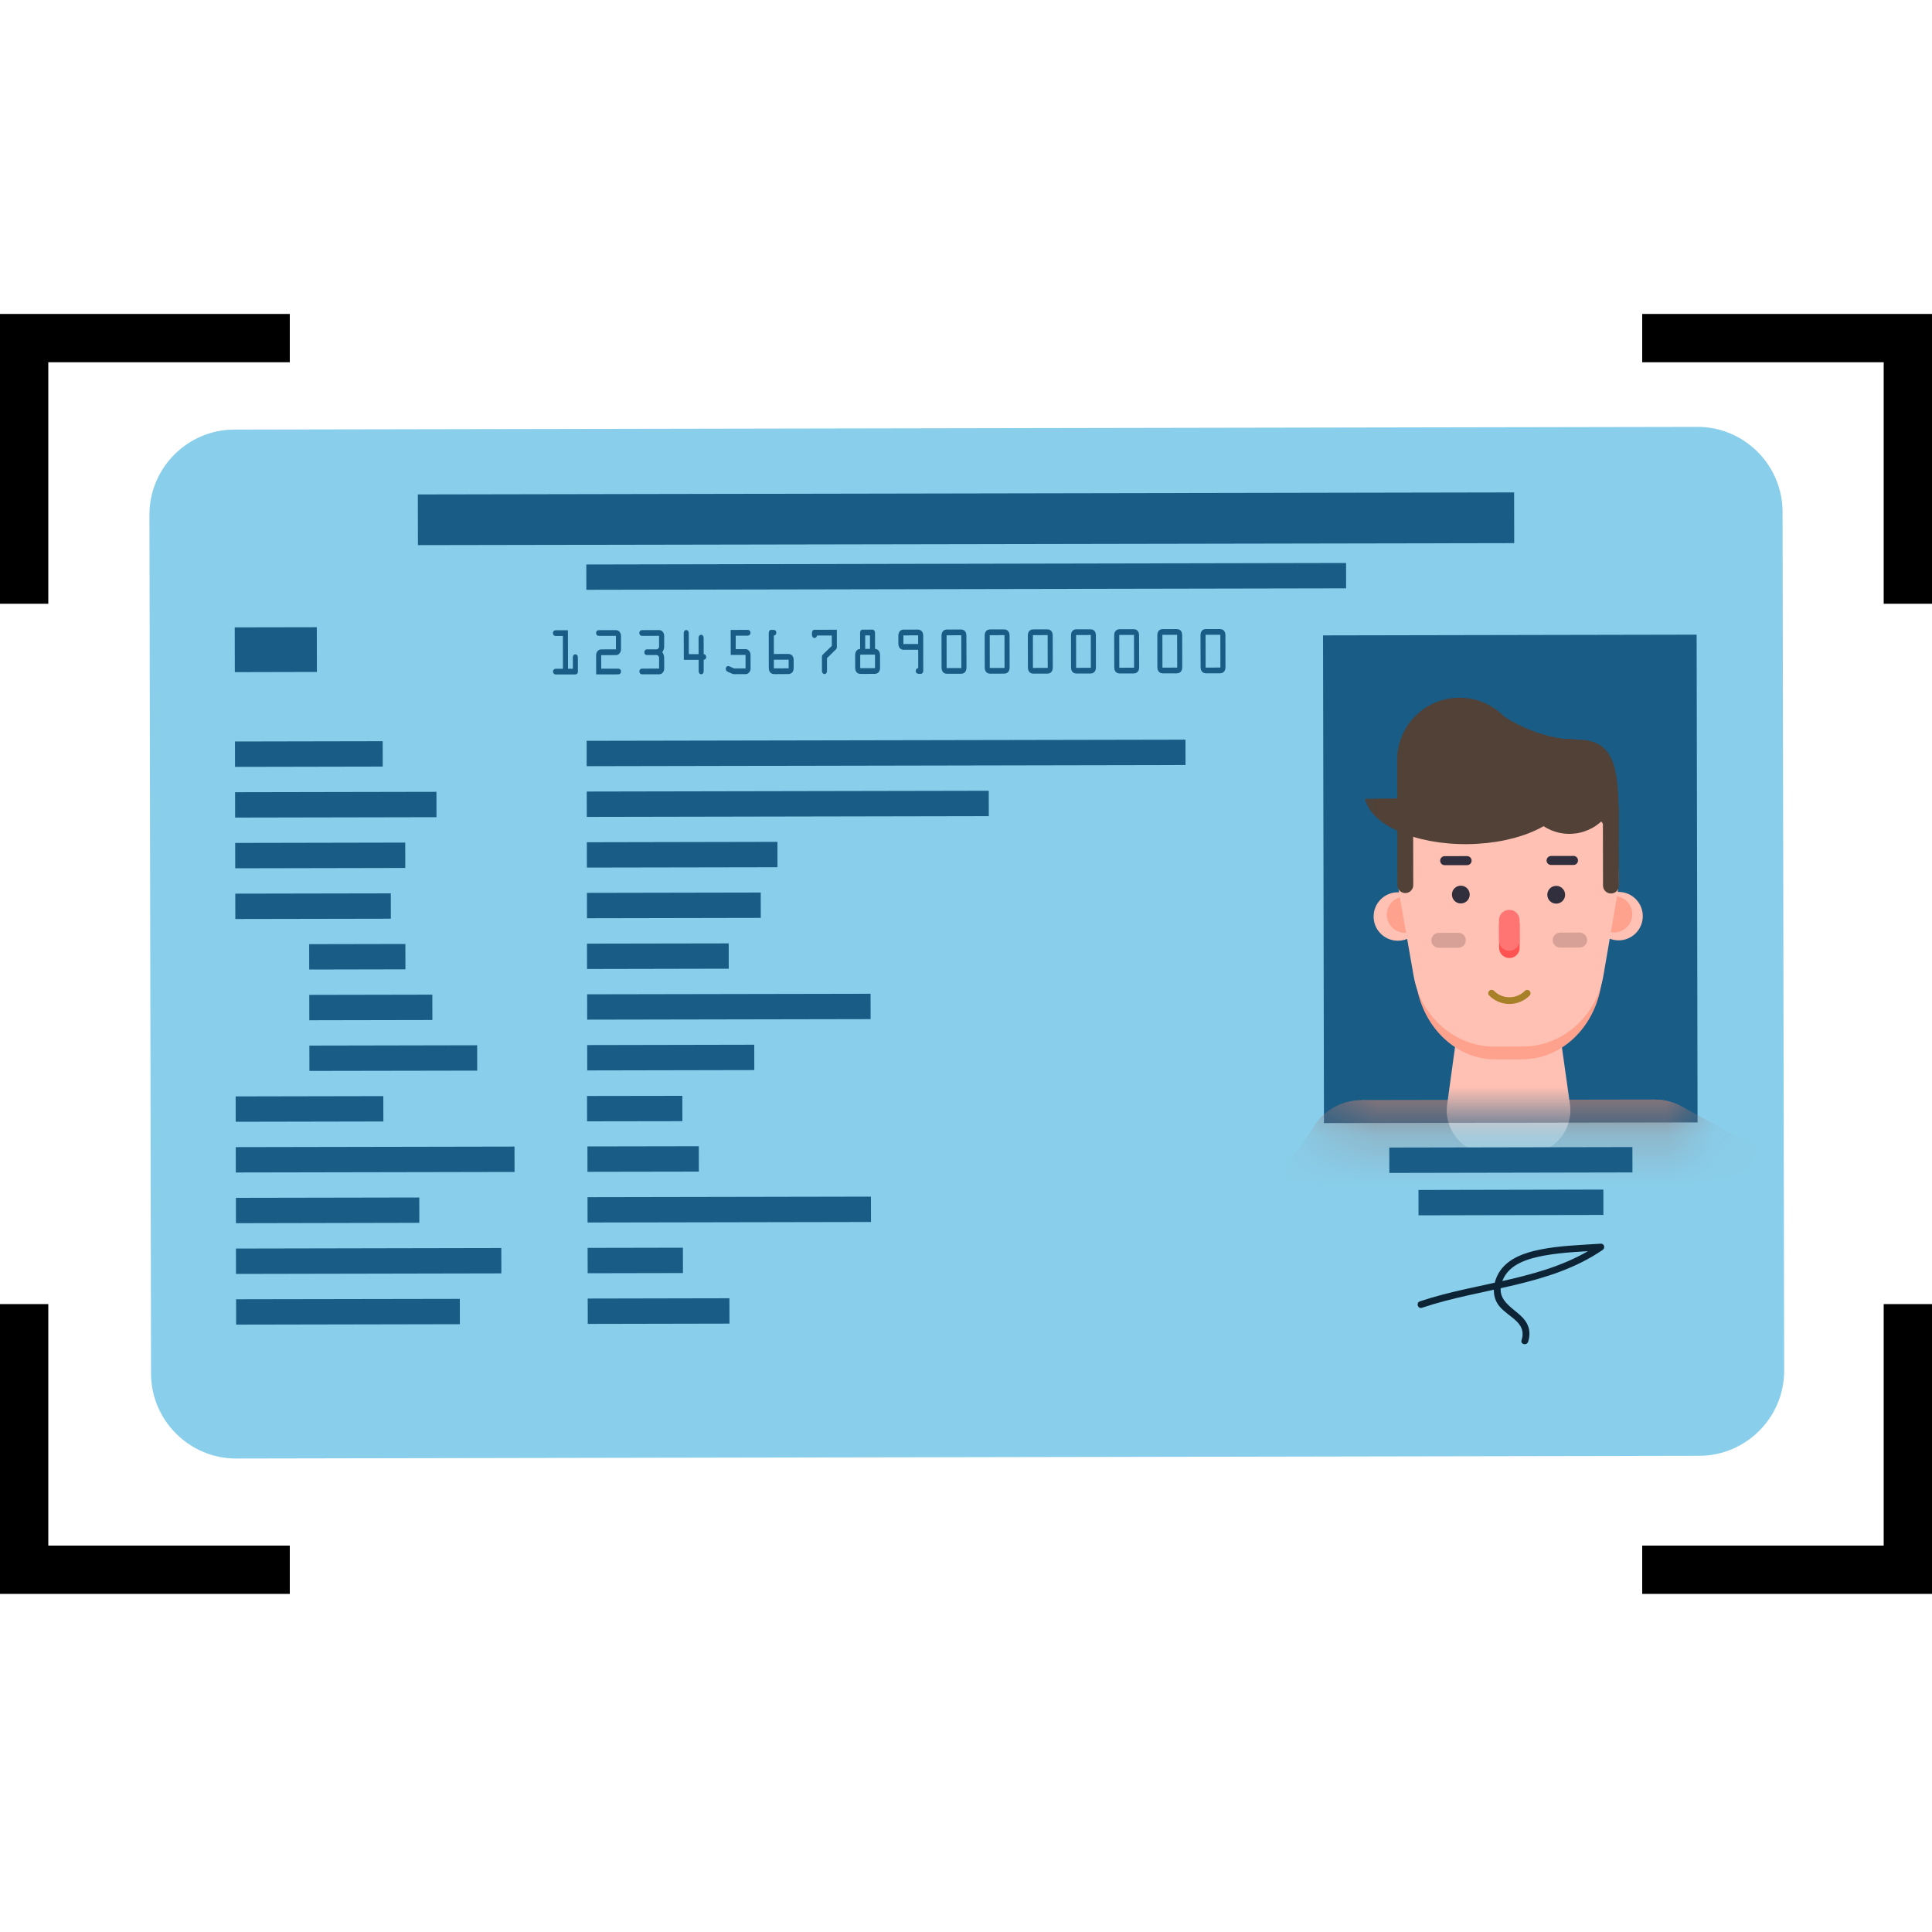 <svg width="40" height="40" viewBox="0 0 40 40" fill="none" xmlns="http://www.w3.org/2000/svg">
<g clip-path="url(#clip0_2855_12737)">
<path d="M23.895 18.937C24.117 18.954 24.472 18.898 24.684 18.813C24.897 18.729 25.232 18.51 25.429 18.327C25.626 18.144 25.936 17.727 26.117 17.401C26.299 17.074 26.494 16.594 26.552 16.334C26.609 16.075 26.407 16.035 26.103 16.247C25.799 16.458 25.343 16.61 25.089 16.583C24.836 16.557 24.549 16.533 24.452 16.53C24.355 16.526 24.238 16.546 24.193 16.574C24.148 16.602 24.052 16.625 23.979 16.626C23.905 16.628 23.808 16.585 23.763 16.532C23.718 16.48 23.744 16.275 23.82 16.078C23.898 15.88 23.993 15.618 24.032 15.495C24.071 15.372 24.128 15.235 24.157 15.19C24.187 15.144 24.242 15.062 24.279 15.006C24.315 14.95 24.296 14.909 24.235 14.915C24.174 14.92 24.069 14.882 24 14.829C23.932 14.776 23.742 14.719 23.577 14.702C23.413 14.685 23.235 14.652 23.182 14.628C23.129 14.604 23.012 14.611 22.922 14.644C22.832 14.676 22.835 14.728 22.928 14.759C23.022 14.791 23.16 14.856 23.234 14.906C23.308 14.954 23.326 14.998 23.275 15.002C23.223 15.006 23.127 14.98 23.063 14.945C22.998 14.91 22.953 14.921 22.963 14.969C22.973 15.018 23.042 15.088 23.116 15.126C23.191 15.164 23.252 15.223 23.252 15.257C23.252 15.291 23.088 15.399 22.887 15.495C22.686 15.591 22.474 15.638 22.415 15.599C22.357 15.561 22.256 15.382 22.192 15.202C22.127 15.022 21.977 14.748 21.858 14.594C21.739 14.438 21.7 13.969 21.771 13.55C21.841 13.131 21.725 12.914 21.513 13.068C21.301 13.222 20.971 13.518 20.779 13.728C20.587 13.937 20.337 14.321 20.222 14.581C20.108 14.841 20.012 15.284 20.01 15.565C20.007 15.845 20.099 16.274 20.213 16.517C20.327 16.761 20.572 17.004 20.758 17.058C20.944 17.112 20.997 17.206 20.876 17.268C20.755 17.329 20.594 17.441 20.517 17.516C20.441 17.592 20.284 17.697 20.168 17.751C20.053 17.804 19.916 17.823 19.863 17.792C19.811 17.761 19.765 17.703 19.762 17.663C19.758 17.622 19.704 17.567 19.641 17.541C19.578 17.515 19.501 17.329 19.469 17.129C19.437 16.929 19.388 16.824 19.359 16.897C19.33 16.969 19.241 16.991 19.16 16.946C19.079 16.9 19.049 17.055 19.093 17.29C19.136 17.524 19.218 17.722 19.274 17.729C19.331 17.736 19.381 17.773 19.387 17.811C19.392 17.848 19.375 17.903 19.349 17.931C19.322 17.959 19.316 18.03 19.335 18.088C19.354 18.147 19.404 18.217 19.447 18.245C19.489 18.273 19.596 18.422 19.685 18.577C19.774 18.731 19.753 18.895 19.639 18.941C19.524 18.988 19.593 19.196 19.792 19.403C19.99 19.611 20.268 19.766 20.41 19.749C20.551 19.731 20.675 19.813 20.685 19.931C20.695 20.048 20.938 20.243 21.225 20.363C21.511 20.484 21.747 20.477 21.748 20.348C21.75 20.22 21.901 20.142 22.085 20.175C22.268 20.209 22.441 20.251 22.468 20.268C22.494 20.286 22.583 20.307 22.665 20.316C22.747 20.324 22.819 20.306 22.824 20.275C22.829 20.244 22.883 20.21 22.943 20.2C23.003 20.19 23.057 20.226 23.064 20.28C23.07 20.334 23.281 20.336 23.532 20.285C23.784 20.233 23.923 20.15 23.841 20.101C23.76 20.051 23.742 19.954 23.802 19.887C23.862 19.82 23.734 19.804 23.519 19.853C23.304 19.901 23.115 19.904 23.099 19.86C23.082 19.815 23.013 19.787 22.944 19.799C22.875 19.811 22.795 19.805 22.766 19.785C22.737 19.766 22.7 19.666 22.683 19.564C22.667 19.462 22.684 19.298 22.722 19.201C22.759 19.104 22.825 18.866 22.869 18.674C22.912 18.481 23.07 18.454 23.221 18.614C23.37 18.774 23.675 18.919 23.896 18.936L23.895 18.937ZM21.048 18.111C21.016 18.159 20.827 18.312 20.628 18.452C20.429 18.591 20.211 18.628 20.144 18.534C20.076 18.44 20.052 18.311 20.09 18.248C20.127 18.186 20.14 18.104 20.119 18.067C20.098 18.03 20.197 17.98 20.339 17.955C20.481 17.931 20.712 17.936 20.851 17.968C20.991 17.999 21.079 18.063 21.048 18.111L21.048 18.111ZM22.281 18.912C22.37 19.032 22.457 19.249 22.476 19.394C22.494 19.54 22.477 19.66 22.439 19.661C22.4 19.662 22.337 19.705 22.299 19.756C22.262 19.808 22.134 19.821 22.017 19.785C21.899 19.749 21.842 19.537 21.891 19.313C21.94 19.09 22.011 18.859 22.049 18.801C22.088 18.742 22.192 18.792 22.281 18.912L22.281 18.912Z" fill="#FAF39D"/>
<path d="M23.219 18.615C23.369 18.776 23.673 18.92 23.895 18.937C24.117 18.953 24.472 18.898 24.684 18.813C24.897 18.728 25.232 18.509 25.429 18.327C25.626 18.144 25.936 17.727 26.117 17.4C26.299 17.073 26.494 16.594 26.552 16.334C26.609 16.074 26.407 16.035 26.103 16.246C25.799 16.457 25.343 16.609 25.089 16.583C24.836 16.556 24.549 16.532 24.452 16.529C24.355 16.526 24.238 16.546 24.193 16.573C24.148 16.601 24.052 16.625 23.979 16.626C23.905 16.627 23.808 16.585 23.763 16.532C23.718 16.479 23.744 16.275 23.82 16.077C23.898 15.88 23.993 15.618 24.032 15.495C24.071 15.372 24.128 15.234 24.157 15.189C24.187 15.144 24.242 15.061 24.279 15.005C24.315 14.95 24.296 14.908 24.235 14.914C24.174 14.92 24.069 14.881 24 14.828C23.986 14.818 23.966 14.807 23.943 14.796L20.628 19.815C20.66 19.846 20.681 19.886 20.685 19.931C20.695 20.048 20.938 20.243 21.225 20.364C21.511 20.484 21.747 20.477 21.748 20.349C21.749 20.22 21.901 20.142 22.085 20.175C22.268 20.209 22.441 20.251 22.467 20.268C22.494 20.286 22.583 20.307 22.665 20.316C22.747 20.324 22.819 20.306 22.824 20.275C22.829 20.244 22.882 20.211 22.942 20.201C23.003 20.191 23.057 20.226 23.063 20.28C23.07 20.334 23.28 20.336 23.532 20.285C23.784 20.233 23.923 20.151 23.841 20.101C23.76 20.051 23.742 19.955 23.802 19.887C23.861 19.82 23.734 19.805 23.519 19.853C23.304 19.901 23.114 19.905 23.098 19.86C23.082 19.815 23.013 19.788 22.944 19.799C22.875 19.811 22.795 19.805 22.766 19.785C22.736 19.766 22.699 19.667 22.683 19.564C22.666 19.462 22.684 19.298 22.721 19.201C22.759 19.104 22.825 18.866 22.869 18.674C22.912 18.481 23.07 18.454 23.22 18.614L23.219 18.615ZM22.476 19.394C22.494 19.54 22.477 19.66 22.438 19.661C22.399 19.662 22.337 19.705 22.299 19.756C22.261 19.808 22.134 19.82 22.016 19.785C21.898 19.749 21.842 19.537 21.891 19.313C21.939 19.09 22.01 18.858 22.049 18.8C22.088 18.742 22.192 18.792 22.281 18.912C22.369 19.032 22.457 19.249 22.476 19.394L22.476 19.394Z" fill="#FAD87C"/>
<path d="M36.939 28.378C36.941 29.346 36.15 30.139 35.182 30.141L4.89 30.197C3.922 30.199 3.129 29.408 3.127 28.44L3.094 10.657C3.092 9.689 3.883 8.895 4.851 8.894L35.143 8.838C36.111 8.836 36.904 9.627 36.906 10.595L36.939 28.378L36.939 28.378Z" fill="#89CEEA"/>
<path d="M35.127 13.14L27.392 13.155L27.411 23.252L35.146 23.238L35.127 13.14Z" fill="#195C86"/>
<mask id="mask0_2855_12737" style="mask-type:luminance" maskUnits="userSpaceOnUse" x="27" y="13" width="9" height="11">
<path d="M35.127 13.14L27.392 13.155L27.411 23.252L35.146 23.238L35.127 13.14Z" fill="white"/>
</mask>
<g mask="url(#mask0_2855_12737)">
<path d="M34.264 22.764L28.185 22.775L28.189 25.101L34.268 25.089L34.264 22.764Z" fill="#9A7978"/>
<mask id="mask1_2855_12737" style="mask-type:luminance" maskUnits="userSpaceOnUse" x="-15" y="2" width="90" height="51">
<path d="M74.688 2.121L-14.242 2.292L-14.146 52.315L74.784 52.144L74.688 2.121Z" fill="white"/>
</mask>
<g mask="url(#mask1_2855_12737)">
<path d="M33.105 23.926C33.106 24.563 33.624 25.079 34.261 25.078C34.899 25.077 35.415 24.559 35.414 23.921C35.413 23.284 34.895 22.768 34.257 22.769C33.62 22.77 33.104 23.288 33.105 23.926Z" fill="#9A7978"/>
</g>
<path d="M26.119 28.93L29.139 24.595C29.504 24.072 29.375 23.352 28.852 22.988C28.329 22.623 27.609 22.751 27.245 23.275L24.224 27.609L26.119 28.93L26.119 28.93Z" fill="#9A7978"/>
<path d="M27.021 23.944C27.022 24.586 27.544 25.106 28.186 25.104C28.828 25.103 29.347 24.582 29.346 23.94C29.345 23.298 28.823 22.778 28.181 22.779C27.54 22.78 27.02 23.302 27.021 23.944" fill="#9A7978"/>
<path d="M33.1 23.933C33.102 24.575 33.623 25.095 34.265 25.093C34.907 25.092 35.426 24.571 35.425 23.929C35.424 23.287 34.903 22.767 34.261 22.768C33.618 22.77 33.099 23.291 33.1 23.933" fill="#9A7978"/>
<path d="M32.191 22.772L30.252 22.776C29.158 22.778 28.258 23.636 28.203 24.728L27.638 36.001C27.628 36.193 27.782 36.354 27.974 36.353L34.519 36.341C34.711 36.341 34.863 36.179 34.853 35.987L34.246 24.717C34.188 23.625 33.284 22.771 32.191 22.773" fill="#9A7978"/>
<path d="M31.61 23.891L30.86 23.892C30.311 23.893 29.887 23.409 29.962 22.866L30.167 21.371L32.293 21.367L32.504 22.861C32.58 23.404 32.159 23.89 31.61 23.891" fill="#FFC1B3"/>
<path d="M34.012 18.967C34.013 19.244 33.789 19.469 33.512 19.469C33.235 19.47 33.01 19.245 33.009 18.968C33.009 18.692 33.233 18.467 33.51 18.466C33.787 18.466 34.012 18.69 34.012 18.967Z" fill="#FFC1B3"/>
<path d="M29.442 18.975C29.443 19.252 29.218 19.477 28.941 19.477C28.664 19.477 28.439 19.253 28.439 18.976C28.439 18.699 28.663 18.474 28.94 18.474C29.217 18.474 29.442 18.698 29.442 18.975Z" fill="#FFC1B3"/>
<path d="M33.795 18.929C33.795 19.136 33.627 19.304 33.42 19.305C33.213 19.305 33.044 19.137 33.044 18.93C33.044 18.723 33.211 18.554 33.419 18.554C33.626 18.553 33.794 18.721 33.795 18.929Z" fill="#FEA18D"/>
<path d="M29.464 18.936C29.464 19.144 29.296 19.312 29.089 19.312C28.882 19.313 28.713 19.145 28.713 18.938C28.713 18.73 28.881 18.562 29.088 18.562C29.295 18.561 29.463 18.729 29.464 18.936Z" fill="#FEA18D"/>
<mask id="mask2_2855_12737" style="mask-type:luminance" maskUnits="userSpaceOnUse" x="-15" y="2" width="90" height="51">
<path d="M74.688 2.121L-14.242 2.292L-14.146 52.315L74.784 52.144L74.688 2.121Z" fill="white"/>
</mask>
<g mask="url(#mask2_2855_12737)">
<path d="M31.529 21.31L30.942 21.311C30.135 21.313 29.426 20.681 29.277 19.803L28.985 18.073C28.782 16.878 29.57 15.76 30.669 15.758L31.781 15.756C32.879 15.754 33.671 16.869 33.473 18.065L33.187 19.796C33.041 20.674 32.335 21.308 31.528 21.31" fill="#514137"/>
</g>
<mask id="mask3_2855_12737" style="mask-type:luminance" maskUnits="userSpaceOnUse" x="-15" y="2" width="90" height="51">
<path d="M74.688 2.121L-14.242 2.292L-14.146 52.315L74.784 52.144L74.688 2.121Z" fill="white"/>
</mask>
<g mask="url(#mask3_2855_12737)">
<path d="M31.529 21.932L30.954 21.933C30.165 21.934 29.471 21.292 29.326 20.401L29.041 18.645C28.844 17.433 29.614 16.301 30.688 16.299L31.775 16.297C32.848 16.295 33.623 17.424 33.43 18.637L33.152 20.393C33.01 21.285 32.319 21.93 31.529 21.931" fill="#FEA18D"/>
</g>
<mask id="mask4_2855_12737" style="mask-type:luminance" maskUnits="userSpaceOnUse" x="-15" y="2" width="90" height="51">
<path d="M74.688 2.121L-14.242 2.292L-14.146 52.315L74.784 52.144L74.688 2.121Z" fill="white"/>
</mask>
<g mask="url(#mask4_2855_12737)">
<path d="M31.531 21.667L30.94 21.669C30.13 21.67 29.417 21.057 29.268 20.206L28.974 18.529C28.771 17.37 29.563 16.287 30.667 16.285L31.784 16.283C32.888 16.28 33.684 17.361 33.485 18.521L33.197 20.199C33.051 21.05 32.341 21.666 31.53 21.667" fill="#FFC1B3"/>
</g>
<path d="M32.404 18.525C32.404 18.627 32.321 18.709 32.22 18.709C32.118 18.709 32.035 18.627 32.035 18.525C32.035 18.423 32.117 18.341 32.219 18.341C32.321 18.34 32.404 18.423 32.404 18.525Z" fill="#312E3E"/>
<path d="M30.429 18.521C30.429 18.622 30.347 18.705 30.245 18.705C30.143 18.706 30.061 18.623 30.061 18.521C30.06 18.419 30.143 18.337 30.244 18.337C30.346 18.337 30.429 18.419 30.429 18.521Z" fill="#312E3E"/>
<path d="M32.705 19.618L32.302 19.619C32.216 19.619 32.147 19.55 32.147 19.464C32.147 19.378 32.216 19.309 32.301 19.309L32.705 19.308C32.79 19.308 32.86 19.377 32.86 19.463C32.86 19.549 32.791 19.618 32.705 19.618Z" fill="#D8A198"/>
<path d="M30.192 19.622L29.789 19.623C29.704 19.623 29.634 19.554 29.634 19.468C29.634 19.382 29.703 19.313 29.789 19.313L30.192 19.312C30.278 19.312 30.348 19.381 30.348 19.467C30.348 19.553 30.278 19.622 30.193 19.622" fill="#D8A198"/>
<path d="M31.25 19.836C31.133 19.836 31.037 19.741 31.037 19.623L31.036 19.148C31.036 19.03 31.131 18.935 31.249 18.934C31.366 18.934 31.462 19.029 31.462 19.147L31.463 19.622C31.463 19.74 31.368 19.836 31.25 19.836" fill="#FF5351"/>
<path d="M31.249 19.685C31.132 19.685 31.036 19.59 31.036 19.472L31.035 19.05C31.035 18.932 31.13 18.837 31.248 18.837C31.365 18.837 31.461 18.932 31.461 19.049L31.462 19.471C31.462 19.589 31.367 19.684 31.249 19.685Z" fill="#FF7574"/>
<path d="M32.578 17.908L32.113 17.908C32.062 17.909 32.02 17.867 32.02 17.816C32.02 17.764 32.062 17.723 32.113 17.722L32.578 17.721C32.629 17.721 32.671 17.763 32.671 17.814C32.671 17.866 32.63 17.908 32.578 17.908Z" fill="#312E3E"/>
<path d="M30.375 17.912L29.91 17.912C29.859 17.913 29.817 17.871 29.817 17.82C29.817 17.768 29.858 17.726 29.91 17.726L30.375 17.725C30.427 17.725 30.468 17.767 30.468 17.819C30.468 17.87 30.427 17.912 30.375 17.912Z" fill="#312E3E"/>
<path d="M28.259 16.538C28.385 17.077 29.29 17.488 30.385 17.477C31.48 17.465 32.377 17.036 32.492 16.494L28.259 16.538Z" fill="#514137"/>
<path d="M29.096 18.49C29.005 18.491 28.932 18.417 28.931 18.326L28.929 16.846C28.928 16.756 29.002 16.682 29.093 16.682C29.183 16.681 29.257 16.755 29.257 16.846L29.26 18.325C29.26 18.416 29.187 18.49 29.096 18.49" fill="#514137"/>
<path d="M33.354 18.499C33.263 18.5 33.189 18.426 33.189 18.335L33.186 16.691L33.515 16.691L33.518 18.335C33.518 18.426 33.445 18.499 33.354 18.499" fill="#514137"/>
<path d="M31.508 15.734C31.507 15.021 30.928 14.444 30.215 14.445C29.502 14.447 28.925 15.025 28.926 15.738C28.927 16.451 29.506 17.029 30.219 17.027C30.933 17.026 31.509 16.447 31.508 15.734Z" fill="#514137"/>
<path d="M33.474 16.28C33.474 15.738 33.033 15.299 32.49 15.3C31.948 15.301 31.509 15.741 31.51 16.283C31.511 16.826 31.952 17.265 32.494 17.264C33.037 17.262 33.475 16.822 33.474 16.28" fill="#514137"/>
<path d="M28.93 17.27L28.927 15.739L31.138 14.831C31.138 14.831 31.822 15.316 32.667 15.315C33.512 15.313 33.513 16.061 33.515 17.16C33.517 18.261 33.248 16.37 33.248 16.37L33.101 16.355C33.101 16.355 32.773 16.413 32.719 16.479C32.665 16.545 32.523 16.711 32.515 16.734C32.507 16.757 31.561 17.13 30.344 17.132C29.127 17.134 29.138 16.729 29.138 16.729L29.094 17.233L28.93 17.27L28.93 17.27Z" fill="#514137"/>
<mask id="mask5_2855_12737" style="mask-type:luminance" maskUnits="userSpaceOnUse" x="-15" y="2" width="90" height="51">
<path d="M74.688 2.121L-14.242 2.292L-14.146 52.315L74.784 52.144L74.688 2.121Z" fill="white"/>
</mask>
<g mask="url(#mask5_2855_12737)">
<path d="M31.62 20.494C31.602 20.494 31.584 20.501 31.571 20.515C31.485 20.6 31.371 20.647 31.25 20.647C31.13 20.647 31.016 20.599 30.931 20.514C30.904 20.487 30.86 20.486 30.833 20.514C30.805 20.541 30.805 20.585 30.833 20.612C30.944 20.724 31.092 20.785 31.25 20.786C31.408 20.786 31.557 20.725 31.668 20.613C31.695 20.586 31.696 20.542 31.668 20.515C31.655 20.502 31.637 20.495 31.619 20.495L31.62 20.494Z" fill="#A88027"/>
</g>
<path d="M38.349 27.461L33.709 24.934C33.149 24.63 32.943 23.928 33.248 23.368C33.553 22.808 34.254 22.602 34.814 22.907L39.454 25.433L38.349 27.462L38.349 27.461Z" fill="#9A7978"/>
</g>
<path d="M33.797 23.749L28.764 23.759L28.765 24.284L33.798 24.274L33.797 23.749Z" fill="#195C86"/>
<path d="M33.196 24.629L29.368 24.637L29.369 25.162L33.197 25.154L33.196 24.629Z" fill="#195C86"/>
<path d="M29.44 27.076C30.677 26.66 32.078 26.635 33.183 25.877C33.238 25.839 33.214 25.744 33.142 25.749C32.72 25.778 32.292 25.788 31.876 25.873C31.574 25.935 31.24 26.046 31.057 26.313C30.908 26.532 30.869 26.835 31.045 27.047C31.238 27.28 31.619 27.379 31.502 27.749C31.475 27.835 31.611 27.864 31.638 27.78C31.71 27.549 31.637 27.37 31.459 27.217C31.218 27.01 30.963 26.864 31.114 26.499C31.252 26.166 31.644 26.056 31.967 25.996C32.356 25.925 32.755 25.914 33.148 25.887L33.108 25.759C32.015 26.509 30.622 26.531 29.397 26.943C29.312 26.972 29.354 27.104 29.439 27.076L29.44 27.076Z" fill="#0D2436"/>
<path d="M24.544 15.314L12.146 15.338L12.146 15.863L24.545 15.839L24.544 15.314Z" fill="#195C86"/>
<path d="M20.471 16.372L12.148 16.388L12.149 16.913L20.472 16.897L20.471 16.372Z" fill="#195C86"/>
<path d="M16.096 17.43L12.15 17.438L12.151 17.962L16.097 17.955L16.096 17.43Z" fill="#195C86"/>
<path d="M15.75 18.479L12.152 18.486L12.153 19.011L15.751 19.004L15.75 18.479Z" fill="#195C86"/>
<path d="M15.087 19.532L12.153 19.537L12.154 20.062L15.088 20.056L15.087 19.532Z" fill="#195C86"/>
<path d="M18.024 20.575L12.156 20.586L12.157 21.111L18.025 21.1L18.024 20.575Z" fill="#195C86"/>
<path d="M15.616 21.63L12.157 21.637L12.158 22.162L15.617 22.155L15.616 21.63Z" fill="#195C86"/>
<path d="M14.127 22.688L12.154 22.691L12.155 23.216L14.128 23.213L14.127 22.688Z" fill="#195C86"/>
<path d="M14.468 23.732L12.162 23.736L12.163 24.261L14.469 24.257L14.468 23.732Z" fill="#195C86"/>
<path d="M18.032 24.775L12.164 24.786L12.165 25.311L18.033 25.3L18.032 24.775Z" fill="#195C86"/>
<path d="M14.139 25.832L12.166 25.836L12.167 26.361L14.14 26.357L14.139 25.832Z" fill="#195C86"/>
<path d="M15.102 26.879L12.168 26.885L12.169 27.41L15.103 27.404L15.102 26.879Z" fill="#195C86"/>
<path d="M27.869 11.656L12.139 11.687L12.14 12.211L27.87 12.181L27.869 11.656Z" fill="#195C86"/>
<path d="M8.651 10.237L8.652 10.761L8.653 11.286L31.35 11.245L31.349 10.72L31.348 10.195L8.651 10.237Z" fill="#195C86"/>
<path d="M11.507 13.049L11.758 13.048L11.76 13.845L11.861 13.845L11.86 13.612C11.86 13.592 11.865 13.576 11.874 13.564C11.884 13.553 11.896 13.547 11.912 13.547C11.927 13.547 11.94 13.553 11.95 13.565C11.96 13.577 11.964 13.592 11.964 13.612L11.965 13.904C11.965 13.922 11.96 13.936 11.949 13.947C11.938 13.958 11.924 13.964 11.907 13.964L11.509 13.964C11.491 13.964 11.477 13.959 11.467 13.948C11.456 13.937 11.45 13.923 11.45 13.905C11.45 13.887 11.456 13.873 11.467 13.862C11.477 13.851 11.491 13.846 11.508 13.846L11.655 13.846L11.654 13.167L11.507 13.167C11.489 13.167 11.475 13.162 11.465 13.151C11.454 13.14 11.449 13.126 11.449 13.108C11.448 13.09 11.454 13.076 11.465 13.065C11.476 13.054 11.49 13.049 11.507 13.049L11.507 13.049Z" fill="#195C86"/>
<path d="M12.4 13.047L12.752 13.046C12.781 13.046 12.805 13.057 12.826 13.08C12.846 13.103 12.856 13.131 12.857 13.165L12.857 13.444C12.857 13.477 12.847 13.505 12.826 13.528C12.806 13.552 12.782 13.563 12.753 13.563L12.447 13.564L12.448 13.844L12.8 13.844C12.817 13.844 12.831 13.849 12.841 13.86C12.852 13.871 12.858 13.886 12.858 13.903C12.858 13.92 12.852 13.934 12.842 13.946C12.831 13.957 12.817 13.962 12.8 13.962L12.343 13.963L12.342 13.564C12.342 13.531 12.352 13.503 12.373 13.48C12.393 13.457 12.418 13.445 12.447 13.445L12.753 13.444L12.752 13.165L12.4 13.165C12.382 13.165 12.368 13.16 12.358 13.149C12.347 13.138 12.342 13.124 12.342 13.106C12.341 13.089 12.347 13.074 12.358 13.063C12.369 13.052 12.383 13.047 12.4 13.047Z" fill="#195C86"/>
<path d="M13.294 13.046L13.646 13.045C13.675 13.045 13.699 13.056 13.72 13.079C13.741 13.103 13.751 13.131 13.751 13.163L13.751 13.383C13.751 13.404 13.748 13.424 13.742 13.444C13.735 13.463 13.725 13.482 13.712 13.501C13.725 13.521 13.735 13.541 13.742 13.562C13.748 13.582 13.751 13.603 13.751 13.623L13.752 13.842C13.752 13.874 13.742 13.902 13.721 13.926C13.701 13.949 13.676 13.96 13.648 13.961L13.296 13.961C13.278 13.961 13.264 13.956 13.254 13.945C13.243 13.934 13.238 13.92 13.238 13.902C13.237 13.885 13.243 13.87 13.254 13.859C13.265 13.848 13.279 13.843 13.296 13.843L13.646 13.842L13.646 13.621C13.646 13.606 13.641 13.592 13.63 13.58C13.62 13.568 13.608 13.562 13.594 13.562L13.397 13.562C13.379 13.563 13.365 13.557 13.355 13.547C13.345 13.536 13.34 13.522 13.34 13.504C13.34 13.487 13.345 13.473 13.356 13.461C13.366 13.45 13.38 13.444 13.397 13.444L13.594 13.444C13.608 13.444 13.62 13.438 13.63 13.426C13.64 13.414 13.646 13.4 13.646 13.384L13.645 13.164L13.294 13.165C13.277 13.165 13.262 13.159 13.252 13.148C13.242 13.138 13.236 13.123 13.236 13.105C13.236 13.088 13.241 13.074 13.252 13.062C13.263 13.051 13.277 13.046 13.294 13.046L13.294 13.046Z" fill="#195C86"/>
<path d="M14.26 13.11L14.261 13.543L14.464 13.543L14.463 13.21C14.463 13.189 14.468 13.173 14.477 13.161C14.487 13.149 14.499 13.143 14.515 13.142C14.53 13.142 14.543 13.148 14.553 13.161C14.563 13.173 14.568 13.189 14.568 13.209L14.569 13.543C14.584 13.544 14.596 13.55 14.606 13.561C14.616 13.572 14.621 13.586 14.621 13.602C14.621 13.617 14.617 13.631 14.607 13.642C14.598 13.652 14.585 13.659 14.569 13.662L14.569 13.893C14.569 13.913 14.565 13.929 14.555 13.941C14.545 13.954 14.533 13.96 14.517 13.96C14.502 13.96 14.489 13.953 14.48 13.941C14.47 13.929 14.465 13.913 14.465 13.893L14.465 13.662L14.158 13.662L14.156 13.111C14.156 13.09 14.161 13.074 14.171 13.062C14.18 13.05 14.193 13.044 14.209 13.044C14.223 13.044 14.236 13.05 14.246 13.062C14.256 13.075 14.261 13.091 14.261 13.11L14.26 13.11Z" fill="#195C86"/>
<path d="M15.127 13.042L15.48 13.041C15.498 13.041 15.511 13.047 15.522 13.058C15.533 13.069 15.538 13.083 15.539 13.101C15.539 13.117 15.533 13.132 15.522 13.143C15.511 13.154 15.497 13.16 15.48 13.16L15.232 13.16L15.232 13.44L15.435 13.44C15.463 13.439 15.488 13.451 15.508 13.475C15.529 13.498 15.539 13.526 15.539 13.558L15.54 13.839C15.54 13.871 15.53 13.899 15.51 13.922C15.489 13.946 15.465 13.957 15.436 13.957L15.205 13.958C15.195 13.958 15.185 13.957 15.175 13.954C15.165 13.952 15.155 13.948 15.145 13.944L15.063 13.906C15.051 13.901 15.042 13.893 15.036 13.883C15.029 13.873 15.026 13.861 15.026 13.848C15.025 13.832 15.031 13.818 15.04 13.807C15.05 13.796 15.063 13.79 15.078 13.79C15.082 13.79 15.085 13.791 15.09 13.792C15.094 13.793 15.098 13.795 15.103 13.797L15.185 13.834C15.189 13.836 15.192 13.838 15.195 13.838C15.198 13.839 15.201 13.84 15.204 13.839L15.436 13.839L15.436 13.559L15.129 13.559L15.128 13.042L15.127 13.042Z" fill="#195C86"/>
<path d="M15.969 13.041L16.015 13.041C16.032 13.041 16.046 13.046 16.057 13.057C16.067 13.068 16.073 13.082 16.073 13.1C16.073 13.116 16.068 13.129 16.059 13.14C16.049 13.15 16.037 13.157 16.021 13.16L16.022 13.54L16.316 13.539C16.353 13.54 16.382 13.55 16.402 13.573C16.422 13.596 16.432 13.628 16.432 13.67L16.432 13.825C16.432 13.867 16.422 13.899 16.402 13.922C16.382 13.944 16.354 13.956 16.316 13.956L16.033 13.957C15.996 13.957 15.967 13.945 15.947 13.923C15.927 13.9 15.917 13.868 15.917 13.825L15.916 13.107C15.916 13.087 15.921 13.071 15.93 13.059C15.94 13.046 15.952 13.041 15.968 13.04L15.969 13.041ZM16.022 13.659L16.022 13.838L16.328 13.837L16.328 13.658L16.022 13.659Z" fill="#195C86"/>
<path d="M16.863 13.039L17.326 13.038L17.326 13.393C17.326 13.406 17.325 13.416 17.322 13.423C17.32 13.43 17.312 13.44 17.301 13.451L17.122 13.626L17.122 13.889C17.122 13.908 17.118 13.924 17.108 13.937C17.098 13.949 17.086 13.955 17.07 13.955C17.055 13.955 17.042 13.948 17.032 13.936C17.023 13.924 17.017 13.908 17.018 13.889L17.017 13.603C17.017 13.59 17.019 13.58 17.022 13.573C17.024 13.566 17.032 13.556 17.043 13.545L17.222 13.372L17.221 13.157L16.916 13.158C16.912 13.174 16.905 13.186 16.897 13.195C16.888 13.203 16.877 13.208 16.863 13.208C16.848 13.208 16.835 13.202 16.826 13.19C16.816 13.178 16.811 13.162 16.811 13.142L16.811 13.106C16.811 13.086 16.816 13.069 16.825 13.057C16.835 13.045 16.847 13.039 16.863 13.039L16.863 13.039Z" fill="#195C86"/>
<path d="M17.86 13.037L18.064 13.036C18.079 13.036 18.091 13.042 18.101 13.055C18.111 13.067 18.116 13.083 18.116 13.102L18.117 13.434C18.15 13.438 18.176 13.451 18.194 13.473C18.211 13.495 18.22 13.526 18.22 13.566L18.221 13.821C18.221 13.863 18.211 13.896 18.191 13.918C18.171 13.941 18.142 13.952 18.105 13.952L17.821 13.953C17.784 13.953 17.755 13.942 17.735 13.919C17.716 13.896 17.706 13.864 17.706 13.822L17.705 13.567C17.705 13.527 17.714 13.496 17.731 13.474C17.749 13.451 17.774 13.438 17.808 13.435L17.807 13.103C17.807 13.083 17.812 13.066 17.821 13.054C17.831 13.042 17.843 13.036 17.859 13.036L17.86 13.037ZM17.81 13.554L17.81 13.834L18.116 13.834L18.116 13.553L17.81 13.554ZM17.913 13.155L17.913 13.435L18.012 13.435L18.012 13.155L17.913 13.155Z" fill="#195C86"/>
<path d="M18.715 13.036L18.998 13.035C19.035 13.035 19.064 13.047 19.084 13.069C19.104 13.092 19.114 13.125 19.114 13.167L19.115 13.886C19.115 13.906 19.11 13.922 19.101 13.933C19.091 13.945 19.079 13.951 19.063 13.951L19.017 13.951C19 13.951 18.986 13.945 18.975 13.934C18.965 13.923 18.959 13.909 18.959 13.892C18.959 13.876 18.964 13.863 18.973 13.852C18.982 13.841 18.995 13.834 19.011 13.831L19.01 13.453L18.715 13.453C18.678 13.454 18.65 13.442 18.63 13.419C18.61 13.396 18.6 13.363 18.6 13.321L18.599 13.168C18.599 13.126 18.609 13.093 18.629 13.07C18.649 13.047 18.677 13.035 18.714 13.035L18.715 13.036ZM18.704 13.155L18.704 13.334L19.01 13.333L19.009 13.154L18.704 13.155Z" fill="#195C86"/>
<path d="M19.608 13.034L19.892 13.033C19.929 13.033 19.958 13.044 19.978 13.067C19.998 13.09 20.008 13.122 20.008 13.164L20.01 13.818C20.01 13.86 20 13.893 19.98 13.916C19.96 13.938 19.931 13.95 19.894 13.95L19.61 13.95C19.573 13.95 19.544 13.939 19.524 13.916C19.505 13.894 19.495 13.861 19.494 13.819L19.493 13.165C19.493 13.123 19.503 13.091 19.523 13.068C19.542 13.045 19.571 13.034 19.608 13.034ZM19.598 13.153L19.599 13.832L19.904 13.831L19.903 13.152L19.598 13.153Z" fill="#195C86"/>
<path d="M20.502 13.032L20.785 13.031C20.823 13.031 20.851 13.043 20.871 13.065C20.892 13.088 20.902 13.12 20.902 13.162L20.903 13.816C20.903 13.858 20.893 13.891 20.873 13.913C20.853 13.936 20.825 13.947 20.787 13.947L20.504 13.948C20.467 13.948 20.438 13.937 20.418 13.914C20.398 13.892 20.388 13.859 20.388 13.817L20.387 13.163C20.387 13.121 20.397 13.088 20.416 13.066C20.436 13.043 20.465 13.032 20.502 13.032L20.502 13.032ZM20.491 13.151L20.492 13.829L20.798 13.829L20.797 13.15L20.491 13.151Z" fill="#195C86"/>
<path d="M21.395 13.031L21.679 13.03C21.716 13.03 21.745 13.042 21.765 13.064C21.785 13.087 21.795 13.119 21.795 13.161L21.797 13.815C21.797 13.857 21.787 13.89 21.767 13.913C21.747 13.935 21.718 13.947 21.681 13.947L21.397 13.947C21.36 13.947 21.331 13.936 21.312 13.913C21.292 13.891 21.282 13.858 21.282 13.816L21.28 13.162C21.28 13.12 21.29 13.088 21.31 13.065C21.329 13.043 21.358 13.031 21.395 13.031ZM21.385 13.15L21.386 13.829L21.692 13.828L21.69 13.149L21.385 13.15Z" fill="#195C86"/>
<path d="M22.289 13.029L22.573 13.029C22.61 13.029 22.639 13.04 22.659 13.062C22.679 13.085 22.689 13.117 22.689 13.159L22.69 13.813C22.69 13.855 22.68 13.888 22.66 13.91C22.64 13.933 22.612 13.944 22.574 13.944L22.291 13.945C22.254 13.945 22.225 13.934 22.205 13.911C22.185 13.889 22.175 13.857 22.175 13.814L22.174 13.16C22.174 13.118 22.184 13.086 22.203 13.063C22.223 13.04 22.252 13.029 22.289 13.029L22.289 13.029ZM22.279 13.148L22.28 13.827L22.585 13.826L22.584 13.147L22.279 13.148Z" fill="#195C86"/>
<path d="M23.183 13.027L23.467 13.027C23.504 13.027 23.533 13.038 23.553 13.06C23.573 13.083 23.583 13.115 23.583 13.157L23.585 13.811C23.585 13.854 23.575 13.886 23.555 13.909C23.535 13.931 23.506 13.943 23.469 13.943L23.185 13.943C23.148 13.943 23.119 13.932 23.1 13.91C23.08 13.887 23.07 13.855 23.07 13.813L23.068 13.159C23.068 13.117 23.078 13.084 23.098 13.062C23.117 13.039 23.146 13.028 23.183 13.027L23.183 13.027ZM23.173 13.146L23.174 13.825L23.48 13.824L23.478 13.145L23.173 13.146Z" fill="#195C86"/>
<path d="M24.076 13.025L24.36 13.025C24.397 13.025 24.426 13.036 24.446 13.058C24.466 13.081 24.476 13.113 24.476 13.155L24.477 13.809C24.477 13.852 24.467 13.884 24.448 13.906C24.427 13.929 24.399 13.941 24.361 13.941L24.078 13.941C24.041 13.941 24.012 13.93 23.992 13.907C23.973 13.885 23.962 13.852 23.962 13.81L23.961 13.156C23.961 13.114 23.971 13.082 23.991 13.059C24.01 13.036 24.039 13.025 24.076 13.025L24.076 13.025ZM24.066 13.144L24.067 13.823L24.373 13.822L24.371 13.143L24.066 13.144Z" fill="#195C86"/>
<path d="M24.971 13.024L25.254 13.024C25.291 13.024 25.32 13.035 25.34 13.057C25.36 13.08 25.37 13.112 25.371 13.155L25.372 13.808C25.372 13.851 25.362 13.883 25.342 13.905C25.322 13.928 25.293 13.94 25.256 13.94L24.973 13.94C24.935 13.94 24.907 13.929 24.887 13.906C24.867 13.884 24.857 13.851 24.857 13.809L24.855 13.155C24.855 13.113 24.865 13.081 24.885 13.058C24.905 13.035 24.933 13.024 24.971 13.024L24.971 13.024ZM24.96 13.143L24.961 13.822L25.267 13.821L25.266 13.142L24.96 13.143Z" fill="#195C86"/>
<path d="M7.923 15.346L4.865 15.352L4.866 15.877L7.924 15.871L7.923 15.346Z" fill="#195C86"/>
<path d="M9.036 16.394L4.867 16.402L4.868 16.927L9.037 16.919L9.036 16.394Z" fill="#195C86"/>
<path d="M8.39 17.445L4.869 17.452L4.87 17.977L8.391 17.97L8.39 17.445Z" fill="#195C86"/>
<path d="M8.091 18.496L4.871 18.502L4.872 19.027L8.092 19.021L8.091 18.496Z" fill="#195C86"/>
<path d="M8.393 19.544L6.401 19.548L6.402 20.073L8.394 20.069L8.393 19.544Z" fill="#195C86"/>
<path d="M8.951 20.593L6.403 20.598L6.404 21.123L8.952 21.118L8.951 20.593Z" fill="#195C86"/>
<path d="M9.879 21.641L6.405 21.648L6.406 22.172L9.88 22.166L9.879 21.641Z" fill="#195C86"/>
<path d="M7.936 22.694L4.879 22.7L4.88 23.225L7.937 23.219L7.936 22.694Z" fill="#195C86"/>
<path d="M10.652 23.739L4.881 23.75L4.882 24.275L10.653 24.264L10.652 23.739Z" fill="#195C86"/>
<path d="M8.681 24.793L4.884 24.8L4.885 25.325L8.682 25.317L8.681 24.793Z" fill="#195C86"/>
<path d="M10.379 25.839L4.885 25.85L4.886 26.375L10.38 26.364L10.379 25.839Z" fill="#195C86"/>
<path d="M9.52 26.892L4.888 26.9L4.889 27.425L9.521 27.416L9.52 26.892Z" fill="#195C86"/>
<path d="M6.559 12.986L4.86 12.989L4.862 13.916L6.561 13.912L6.559 12.986Z" fill="#195C86"/>
<path d="M0.5 12.5V7H6" stroke="black"/>
<path d="M39.5 12.5V7H34" stroke="black"/>
<path d="M0.5 27V32.5H6" stroke="black"/>
<path d="M39.5 27V32.5H34" stroke="black"/>
</g>
<defs>
<clipPath id="clip0_2855_12737">
<rect width="40" height="40" fill="white"/>
</clipPath>
</defs>
</svg>
